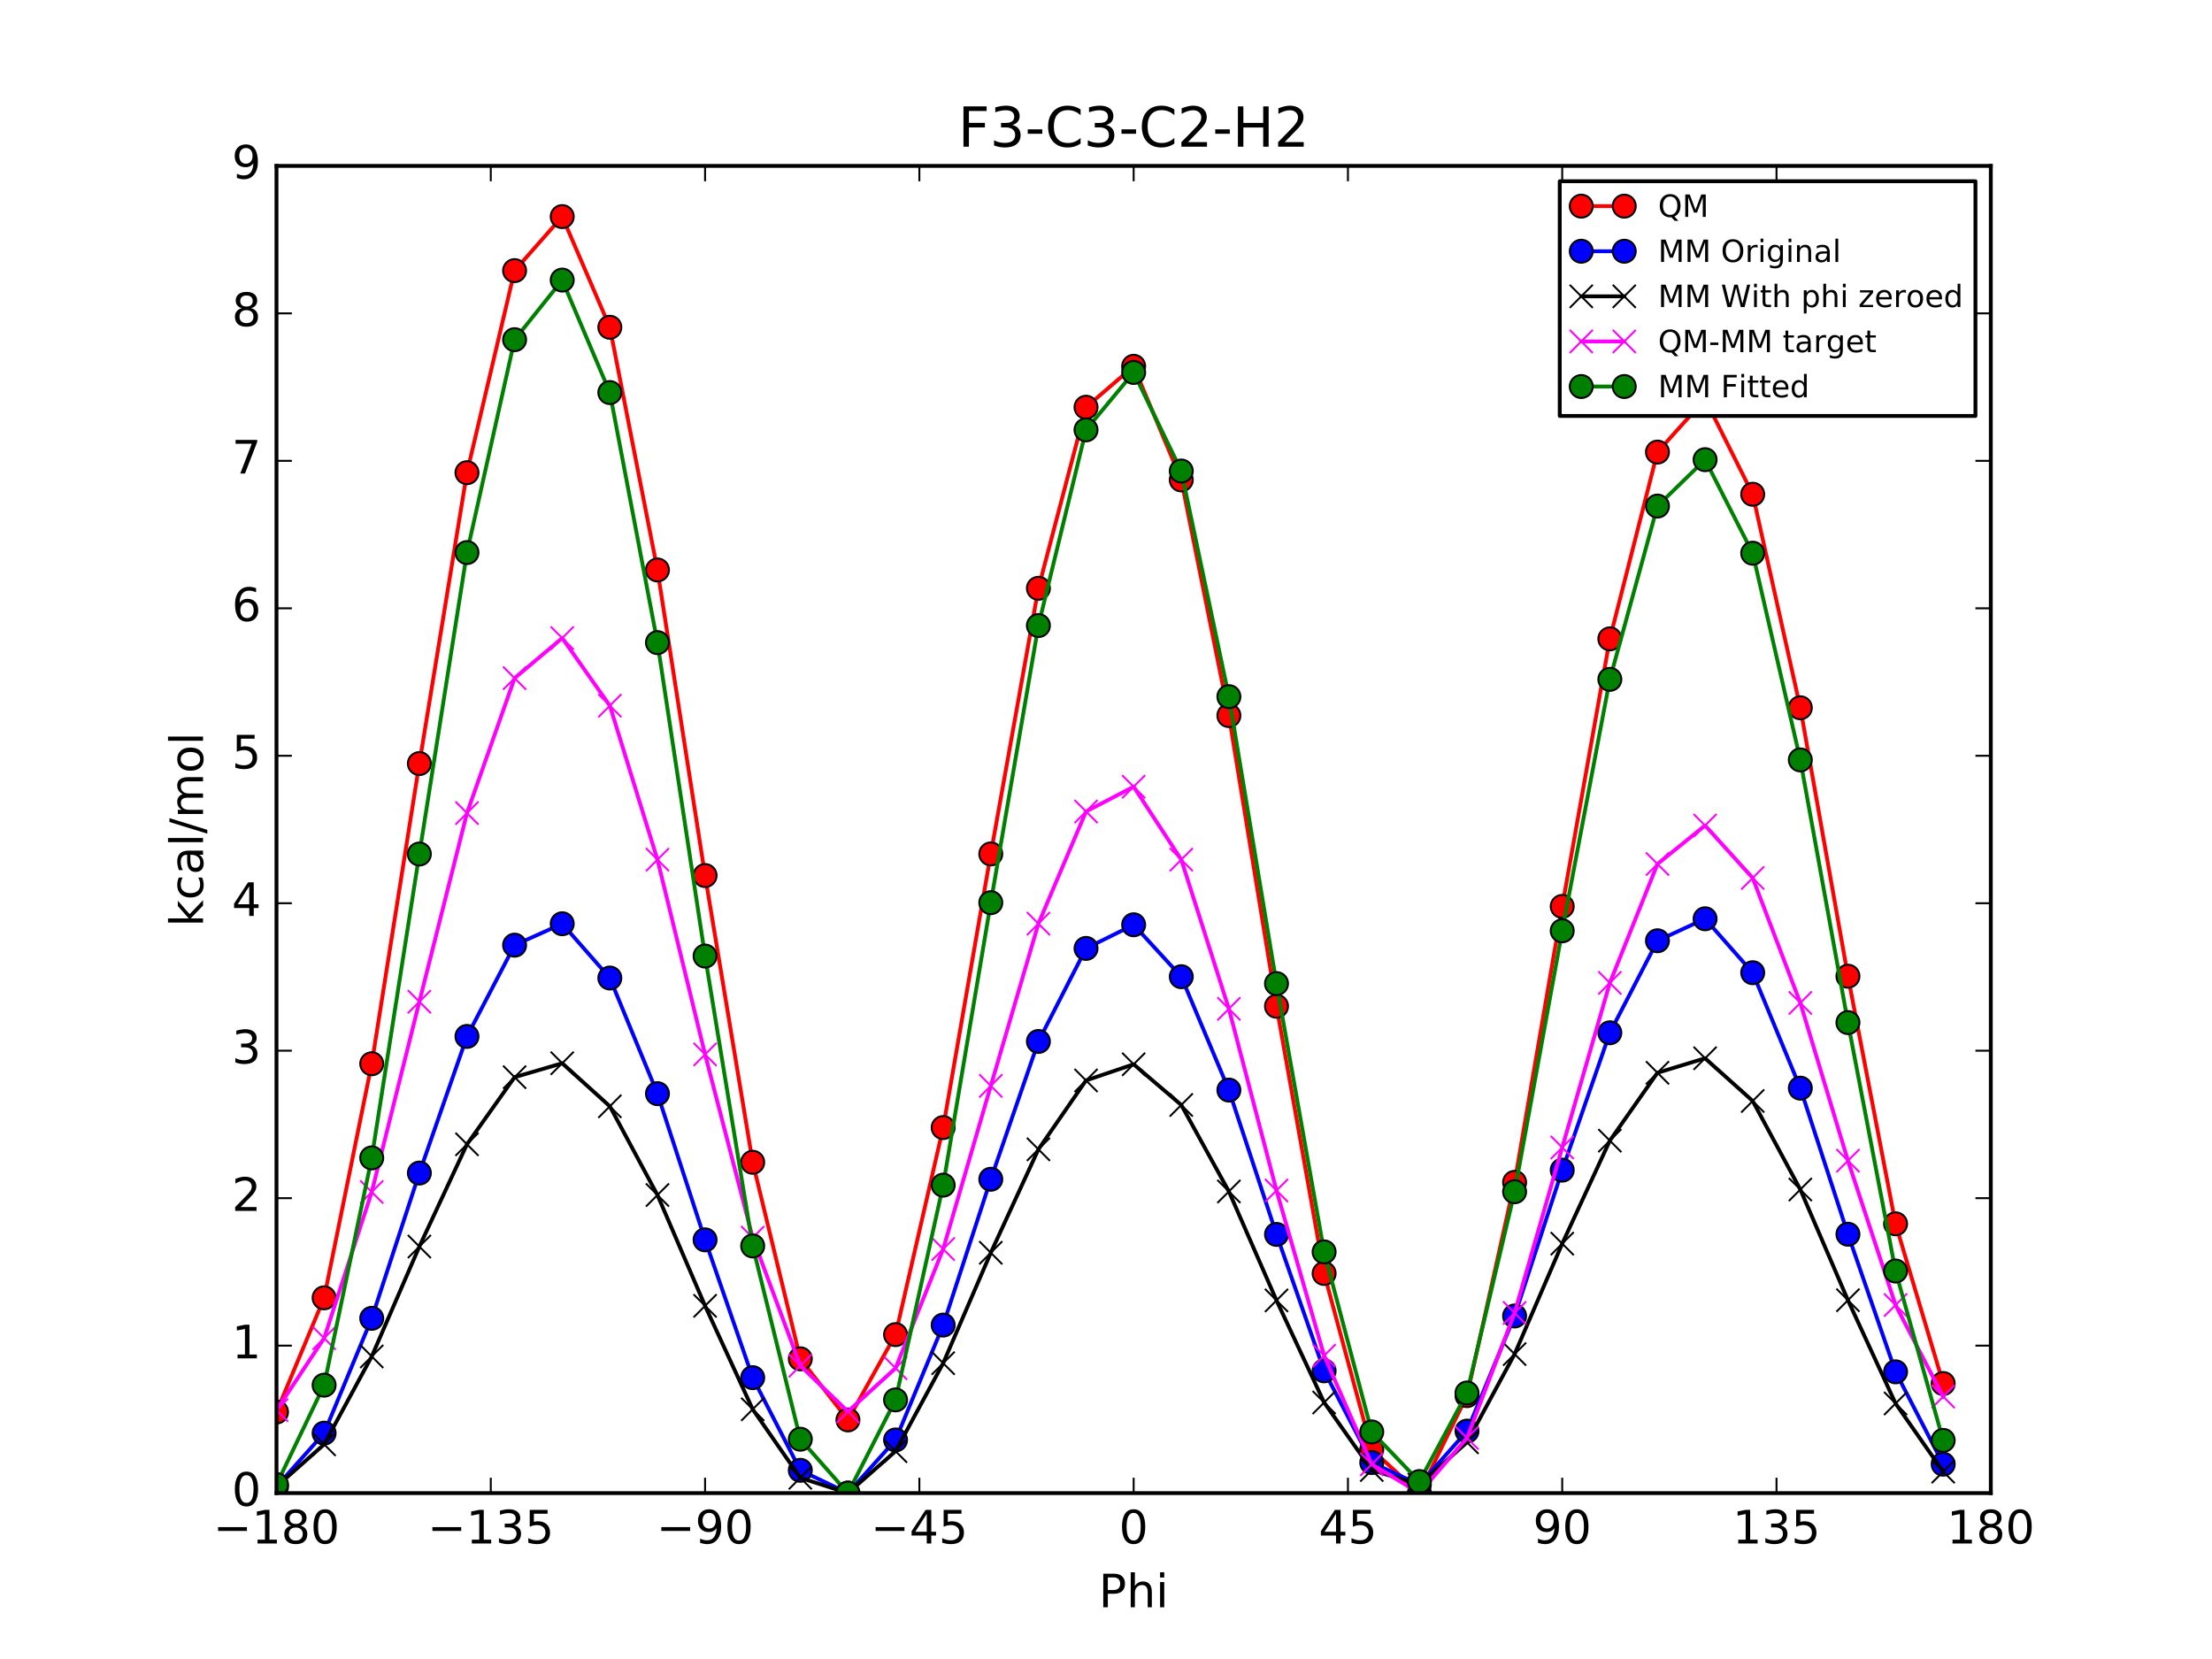 <?xml version="1.0" encoding="utf-8" standalone="no"?>
<!DOCTYPE svg PUBLIC "-//W3C//DTD SVG 1.1//EN"
  "http://www.w3.org/Graphics/SVG/1.1/DTD/svg11.dtd">
<!-- Created with matplotlib (http://matplotlib.org/) -->
<svg height="432pt" version="1.1" viewBox="0 0 576 432" width="576pt" xmlns="http://www.w3.org/2000/svg" xmlns:xlink="http://www.w3.org/1999/xlink">
 <defs>
  <style type="text/css">
*{stroke-linecap:butt;stroke-linejoin:round;stroke-miterlimit:100000;}
  </style>
 </defs>
 <g id="figure_1">
  <g id="patch_1">
   <path d="M 0 432 
L 576 432 
L 576 0 
L 0 0 
z
" style="fill:#ffffff;"/>
  </g>
  <g id="axes_1">
   <g id="patch_2">
    <path d="M 72 388.8 
L 518.4 388.8 
L 518.4 43.2 
L 72 43.2 
z
" style="fill:#ffffff;"/>
   </g>
   <g id="line2d_1">
    <path clip-path="url(#pb7c3ab690e)" d="M 72 367.686 
L 84.4 337.953 
L 96.8 276.998 
L 109.2 198.83 
L 121.6 123.085 
L 134 70.47 
L 146.4 56.4 
L 158.8 85.22 
L 171.2 148.42 
L 183.6 227.989 
L 196 302.655 
L 208.4 353.837 
L 220.8 369.745 
L 233.2 347.53 
L 245.6 293.614 
L 258 222.357 
L 270.4 153.19 
L 282.8 106.041 
L 295.2 95.381 
L 307.6 124.97 
L 320 186.335 
L 332.4 262.022 
L 344.8 331.604 
L 357.2 377.473 
L 369.6 388.8 
L 382 363.418 
L 394.4 307.875 
L 406.8 236.03 
L 419.2 166.353 
L 431.6 117.722 
L 444 103.916 
L 456.4 128.705 
L 468.8 184.301 
L 481.2 254.202 
L 493.6 318.68 
L 506 360.27 
" style="fill:none;stroke:#ff0000;stroke-linecap:square;"/>
    <defs>
     <path d="M 0 3 
C 0.796 3 1.559 2.684 2.121 2.121 
C 2.684 1.559 3 0.796 3 0 
C 3 -0.796 2.684 -1.559 2.121 -2.121 
C 1.559 -2.684 0.796 -3 0 -3 
C -0.796 -3 -1.559 -2.684 -2.121 -2.121 
C -2.684 -1.559 -3 -0.796 -3 0 
C -3 0.796 -2.684 1.559 -2.121 2.121 
C -1.559 2.684 -0.796 3 0 3 
z
" id="m2aa4d1822a" style="stroke:#000000;stroke-width:0.5;"/>
    </defs>
    <g clip-path="url(#pb7c3ab690e)">
     <use style="fill:#ff0000;stroke:#000000;stroke-width:0.5;" x="72" xlink:href="#m2aa4d1822a" y="367.686"/>
     <use style="fill:#ff0000;stroke:#000000;stroke-width:0.5;" x="84.4" xlink:href="#m2aa4d1822a" y="337.953"/>
     <use style="fill:#ff0000;stroke:#000000;stroke-width:0.5;" x="96.8" xlink:href="#m2aa4d1822a" y="276.998"/>
     <use style="fill:#ff0000;stroke:#000000;stroke-width:0.5;" x="109.2" xlink:href="#m2aa4d1822a" y="198.83"/>
     <use style="fill:#ff0000;stroke:#000000;stroke-width:0.5;" x="121.6" xlink:href="#m2aa4d1822a" y="123.085"/>
     <use style="fill:#ff0000;stroke:#000000;stroke-width:0.5;" x="134" xlink:href="#m2aa4d1822a" y="70.47"/>
     <use style="fill:#ff0000;stroke:#000000;stroke-width:0.5;" x="146.4" xlink:href="#m2aa4d1822a" y="56.4"/>
     <use style="fill:#ff0000;stroke:#000000;stroke-width:0.5;" x="158.8" xlink:href="#m2aa4d1822a" y="85.22"/>
     <use style="fill:#ff0000;stroke:#000000;stroke-width:0.5;" x="171.2" xlink:href="#m2aa4d1822a" y="148.42"/>
     <use style="fill:#ff0000;stroke:#000000;stroke-width:0.5;" x="183.6" xlink:href="#m2aa4d1822a" y="227.989"/>
     <use style="fill:#ff0000;stroke:#000000;stroke-width:0.5;" x="196" xlink:href="#m2aa4d1822a" y="302.655"/>
     <use style="fill:#ff0000;stroke:#000000;stroke-width:0.5;" x="208.4" xlink:href="#m2aa4d1822a" y="353.837"/>
     <use style="fill:#ff0000;stroke:#000000;stroke-width:0.5;" x="220.8" xlink:href="#m2aa4d1822a" y="369.745"/>
     <use style="fill:#ff0000;stroke:#000000;stroke-width:0.5;" x="233.2" xlink:href="#m2aa4d1822a" y="347.53"/>
     <use style="fill:#ff0000;stroke:#000000;stroke-width:0.5;" x="245.6" xlink:href="#m2aa4d1822a" y="293.614"/>
     <use style="fill:#ff0000;stroke:#000000;stroke-width:0.5;" x="258" xlink:href="#m2aa4d1822a" y="222.357"/>
     <use style="fill:#ff0000;stroke:#000000;stroke-width:0.5;" x="270.4" xlink:href="#m2aa4d1822a" y="153.19"/>
     <use style="fill:#ff0000;stroke:#000000;stroke-width:0.5;" x="282.8" xlink:href="#m2aa4d1822a" y="106.041"/>
     <use style="fill:#ff0000;stroke:#000000;stroke-width:0.5;" x="295.2" xlink:href="#m2aa4d1822a" y="95.381"/>
     <use style="fill:#ff0000;stroke:#000000;stroke-width:0.5;" x="307.6" xlink:href="#m2aa4d1822a" y="124.97"/>
     <use style="fill:#ff0000;stroke:#000000;stroke-width:0.5;" x="320" xlink:href="#m2aa4d1822a" y="186.335"/>
     <use style="fill:#ff0000;stroke:#000000;stroke-width:0.5;" x="332.4" xlink:href="#m2aa4d1822a" y="262.022"/>
     <use style="fill:#ff0000;stroke:#000000;stroke-width:0.5;" x="344.8" xlink:href="#m2aa4d1822a" y="331.604"/>
     <use style="fill:#ff0000;stroke:#000000;stroke-width:0.5;" x="357.2" xlink:href="#m2aa4d1822a" y="377.473"/>
     <use style="fill:#ff0000;stroke:#000000;stroke-width:0.5;" x="369.6" xlink:href="#m2aa4d1822a" y="388.8"/>
     <use style="fill:#ff0000;stroke:#000000;stroke-width:0.5;" x="382" xlink:href="#m2aa4d1822a" y="363.418"/>
     <use style="fill:#ff0000;stroke:#000000;stroke-width:0.5;" x="394.4" xlink:href="#m2aa4d1822a" y="307.875"/>
     <use style="fill:#ff0000;stroke:#000000;stroke-width:0.5;" x="406.8" xlink:href="#m2aa4d1822a" y="236.03"/>
     <use style="fill:#ff0000;stroke:#000000;stroke-width:0.5;" x="419.2" xlink:href="#m2aa4d1822a" y="166.353"/>
     <use style="fill:#ff0000;stroke:#000000;stroke-width:0.5;" x="431.6" xlink:href="#m2aa4d1822a" y="117.722"/>
     <use style="fill:#ff0000;stroke:#000000;stroke-width:0.5;" x="444" xlink:href="#m2aa4d1822a" y="103.916"/>
     <use style="fill:#ff0000;stroke:#000000;stroke-width:0.5;" x="456.4" xlink:href="#m2aa4d1822a" y="128.705"/>
     <use style="fill:#ff0000;stroke:#000000;stroke-width:0.5;" x="468.8" xlink:href="#m2aa4d1822a" y="184.301"/>
     <use style="fill:#ff0000;stroke:#000000;stroke-width:0.5;" x="481.2" xlink:href="#m2aa4d1822a" y="254.202"/>
     <use style="fill:#ff0000;stroke:#000000;stroke-width:0.5;" x="493.6" xlink:href="#m2aa4d1822a" y="318.68"/>
     <use style="fill:#ff0000;stroke:#000000;stroke-width:0.5;" x="506" xlink:href="#m2aa4d1822a" y="360.27"/>
    </g>
   </g>
   <g id="line2d_2">
    <path clip-path="url(#pb7c3ab690e)" d="M 72 387.103 
L 84.4 373.187 
L 96.8 343.287 
L 109.2 305.459 
L 121.6 269.883 
L 134 246.117 
L 146.4 240.542 
L 158.8 254.678 
L 171.2 284.785 
L 183.6 322.854 
L 196 358.741 
L 208.4 382.869 
L 220.8 388.8 
L 233.2 374.958 
L 245.6 345.048 
L 258 307.076 
L 270.4 271.194 
L 282.8 246.964 
L 295.2 240.812 
L 307.6 254.329 
L 320 283.855 
L 332.4 321.441 
L 344.8 356.966 
L 357.2 380.847 
L 369.6 386.614 
L 382 372.659 
L 394.4 342.678 
L 406.8 304.702 
L 419.2 268.932 
L 431.6 244.972 
L 444 239.247 
L 456.4 253.292 
L 468.8 283.354 
L 481.2 321.39 
L 493.6 357.224 
L 506 381.269 
" style="fill:none;stroke:#0000ff;stroke-linecap:square;"/>
    <defs>
     <path d="M 0 3 
C 0.796 3 1.559 2.684 2.121 2.121 
C 2.684 1.559 3 0.796 3 0 
C 3 -0.796 2.684 -1.559 2.121 -2.121 
C 1.559 -2.684 0.796 -3 0 -3 
C -0.796 -3 -1.559 -2.684 -2.121 -2.121 
C -2.684 -1.559 -3 -0.796 -3 0 
C -3 0.796 -2.684 1.559 -2.121 2.121 
C -1.559 2.684 -0.796 3 0 3 
z
" id="m004bcc9a98" style="stroke:#000000;stroke-width:0.5;"/>
    </defs>
    <g clip-path="url(#pb7c3ab690e)">
     <use style="fill:#0000ff;stroke:#000000;stroke-width:0.5;" x="72" xlink:href="#m004bcc9a98" y="387.103"/>
     <use style="fill:#0000ff;stroke:#000000;stroke-width:0.5;" x="84.4" xlink:href="#m004bcc9a98" y="373.187"/>
     <use style="fill:#0000ff;stroke:#000000;stroke-width:0.5;" x="96.8" xlink:href="#m004bcc9a98" y="343.287"/>
     <use style="fill:#0000ff;stroke:#000000;stroke-width:0.5;" x="109.2" xlink:href="#m004bcc9a98" y="305.459"/>
     <use style="fill:#0000ff;stroke:#000000;stroke-width:0.5;" x="121.6" xlink:href="#m004bcc9a98" y="269.883"/>
     <use style="fill:#0000ff;stroke:#000000;stroke-width:0.5;" x="134" xlink:href="#m004bcc9a98" y="246.117"/>
     <use style="fill:#0000ff;stroke:#000000;stroke-width:0.5;" x="146.4" xlink:href="#m004bcc9a98" y="240.542"/>
     <use style="fill:#0000ff;stroke:#000000;stroke-width:0.5;" x="158.8" xlink:href="#m004bcc9a98" y="254.678"/>
     <use style="fill:#0000ff;stroke:#000000;stroke-width:0.5;" x="171.2" xlink:href="#m004bcc9a98" y="284.785"/>
     <use style="fill:#0000ff;stroke:#000000;stroke-width:0.5;" x="183.6" xlink:href="#m004bcc9a98" y="322.854"/>
     <use style="fill:#0000ff;stroke:#000000;stroke-width:0.5;" x="196" xlink:href="#m004bcc9a98" y="358.741"/>
     <use style="fill:#0000ff;stroke:#000000;stroke-width:0.5;" x="208.4" xlink:href="#m004bcc9a98" y="382.869"/>
     <use style="fill:#0000ff;stroke:#000000;stroke-width:0.5;" x="220.8" xlink:href="#m004bcc9a98" y="388.8"/>
     <use style="fill:#0000ff;stroke:#000000;stroke-width:0.5;" x="233.2" xlink:href="#m004bcc9a98" y="374.958"/>
     <use style="fill:#0000ff;stroke:#000000;stroke-width:0.5;" x="245.6" xlink:href="#m004bcc9a98" y="345.048"/>
     <use style="fill:#0000ff;stroke:#000000;stroke-width:0.5;" x="258" xlink:href="#m004bcc9a98" y="307.076"/>
     <use style="fill:#0000ff;stroke:#000000;stroke-width:0.5;" x="270.4" xlink:href="#m004bcc9a98" y="271.194"/>
     <use style="fill:#0000ff;stroke:#000000;stroke-width:0.5;" x="282.8" xlink:href="#m004bcc9a98" y="246.964"/>
     <use style="fill:#0000ff;stroke:#000000;stroke-width:0.5;" x="295.2" xlink:href="#m004bcc9a98" y="240.812"/>
     <use style="fill:#0000ff;stroke:#000000;stroke-width:0.5;" x="307.6" xlink:href="#m004bcc9a98" y="254.329"/>
     <use style="fill:#0000ff;stroke:#000000;stroke-width:0.5;" x="320" xlink:href="#m004bcc9a98" y="283.855"/>
     <use style="fill:#0000ff;stroke:#000000;stroke-width:0.5;" x="332.4" xlink:href="#m004bcc9a98" y="321.441"/>
     <use style="fill:#0000ff;stroke:#000000;stroke-width:0.5;" x="344.8" xlink:href="#m004bcc9a98" y="356.966"/>
     <use style="fill:#0000ff;stroke:#000000;stroke-width:0.5;" x="357.2" xlink:href="#m004bcc9a98" y="380.847"/>
     <use style="fill:#0000ff;stroke:#000000;stroke-width:0.5;" x="369.6" xlink:href="#m004bcc9a98" y="386.614"/>
     <use style="fill:#0000ff;stroke:#000000;stroke-width:0.5;" x="382" xlink:href="#m004bcc9a98" y="372.659"/>
     <use style="fill:#0000ff;stroke:#000000;stroke-width:0.5;" x="394.4" xlink:href="#m004bcc9a98" y="342.678"/>
     <use style="fill:#0000ff;stroke:#000000;stroke-width:0.5;" x="406.8" xlink:href="#m004bcc9a98" y="304.702"/>
     <use style="fill:#0000ff;stroke:#000000;stroke-width:0.5;" x="419.2" xlink:href="#m004bcc9a98" y="268.932"/>
     <use style="fill:#0000ff;stroke:#000000;stroke-width:0.5;" x="431.6" xlink:href="#m004bcc9a98" y="244.972"/>
     <use style="fill:#0000ff;stroke:#000000;stroke-width:0.5;" x="444" xlink:href="#m004bcc9a98" y="239.247"/>
     <use style="fill:#0000ff;stroke:#000000;stroke-width:0.5;" x="456.4" xlink:href="#m004bcc9a98" y="253.292"/>
     <use style="fill:#0000ff;stroke:#000000;stroke-width:0.5;" x="468.8" xlink:href="#m004bcc9a98" y="283.354"/>
     <use style="fill:#0000ff;stroke:#000000;stroke-width:0.5;" x="481.2" xlink:href="#m004bcc9a98" y="321.39"/>
     <use style="fill:#0000ff;stroke:#000000;stroke-width:0.5;" x="493.6" xlink:href="#m004bcc9a98" y="357.224"/>
     <use style="fill:#0000ff;stroke:#000000;stroke-width:0.5;" x="506" xlink:href="#m004bcc9a98" y="381.269"/>
    </g>
   </g>
   <g id="line2d_3">
    <path clip-path="url(#pb7c3ab690e)" d="M 72 387.103 
L 84.4 376.108 
L 96.8 353.214 
L 109.2 324.598 
L 121.6 297.972 
L 134 280.496 
L 146.4 276.867 
L 158.8 288.081 
L 171.2 311.183 
L 183.6 340.04 
L 196 366.977 
L 208.4 384.814 
L 220.8 388.8 
L 233.2 377.879 
L 245.6 354.975 
L 258 326.215 
L 270.4 299.283 
L 282.8 281.343 
L 295.2 277.137 
L 307.6 287.732 
L 320 310.253 
L 332.4 338.627 
L 344.8 365.202 
L 357.2 382.792 
L 369.6 386.614 
L 382 375.58 
L 394.4 352.604 
L 406.8 323.841 
L 419.2 297.021 
L 431.6 279.351 
L 444 275.572 
L 456.4 286.696 
L 468.8 309.752 
L 481.2 338.576 
L 493.6 365.46 
L 506 383.214 
" style="fill:none;stroke:#000000;stroke-linecap:square;"/>
    <defs>
     <path d="M -3 3 
L 3 -3 
M -3 -3 
L 3 3 
" id="m204808512b" style="stroke:#000000;stroke-width:0.5;"/>
    </defs>
    <g clip-path="url(#pb7c3ab690e)">
     <use style="stroke:#000000;stroke-width:0.5;" x="72" xlink:href="#m204808512b" y="387.103"/>
     <use style="stroke:#000000;stroke-width:0.5;" x="84.4" xlink:href="#m204808512b" y="376.108"/>
     <use style="stroke:#000000;stroke-width:0.5;" x="96.8" xlink:href="#m204808512b" y="353.214"/>
     <use style="stroke:#000000;stroke-width:0.5;" x="109.2" xlink:href="#m204808512b" y="324.598"/>
     <use style="stroke:#000000;stroke-width:0.5;" x="121.6" xlink:href="#m204808512b" y="297.972"/>
     <use style="stroke:#000000;stroke-width:0.5;" x="134" xlink:href="#m204808512b" y="280.496"/>
     <use style="stroke:#000000;stroke-width:0.5;" x="146.4" xlink:href="#m204808512b" y="276.867"/>
     <use style="stroke:#000000;stroke-width:0.5;" x="158.8" xlink:href="#m204808512b" y="288.081"/>
     <use style="stroke:#000000;stroke-width:0.5;" x="171.2" xlink:href="#m204808512b" y="311.183"/>
     <use style="stroke:#000000;stroke-width:0.5;" x="183.6" xlink:href="#m204808512b" y="340.04"/>
     <use style="stroke:#000000;stroke-width:0.5;" x="196" xlink:href="#m204808512b" y="366.977"/>
     <use style="stroke:#000000;stroke-width:0.5;" x="208.4" xlink:href="#m204808512b" y="384.814"/>
     <use style="stroke:#000000;stroke-width:0.5;" x="220.8" xlink:href="#m204808512b" y="388.8"/>
     <use style="stroke:#000000;stroke-width:0.5;" x="233.2" xlink:href="#m204808512b" y="377.879"/>
     <use style="stroke:#000000;stroke-width:0.5;" x="245.6" xlink:href="#m204808512b" y="354.975"/>
     <use style="stroke:#000000;stroke-width:0.5;" x="258" xlink:href="#m204808512b" y="326.215"/>
     <use style="stroke:#000000;stroke-width:0.5;" x="270.4" xlink:href="#m204808512b" y="299.283"/>
     <use style="stroke:#000000;stroke-width:0.5;" x="282.8" xlink:href="#m204808512b" y="281.343"/>
     <use style="stroke:#000000;stroke-width:0.5;" x="295.2" xlink:href="#m204808512b" y="277.137"/>
     <use style="stroke:#000000;stroke-width:0.5;" x="307.6" xlink:href="#m204808512b" y="287.732"/>
     <use style="stroke:#000000;stroke-width:0.5;" x="320" xlink:href="#m204808512b" y="310.253"/>
     <use style="stroke:#000000;stroke-width:0.5;" x="332.4" xlink:href="#m204808512b" y="338.627"/>
     <use style="stroke:#000000;stroke-width:0.5;" x="344.8" xlink:href="#m204808512b" y="365.202"/>
     <use style="stroke:#000000;stroke-width:0.5;" x="357.2" xlink:href="#m204808512b" y="382.792"/>
     <use style="stroke:#000000;stroke-width:0.5;" x="369.6" xlink:href="#m204808512b" y="386.614"/>
     <use style="stroke:#000000;stroke-width:0.5;" x="382" xlink:href="#m204808512b" y="375.58"/>
     <use style="stroke:#000000;stroke-width:0.5;" x="394.4" xlink:href="#m204808512b" y="352.604"/>
     <use style="stroke:#000000;stroke-width:0.5;" x="406.8" xlink:href="#m204808512b" y="323.841"/>
     <use style="stroke:#000000;stroke-width:0.5;" x="419.2" xlink:href="#m204808512b" y="297.021"/>
     <use style="stroke:#000000;stroke-width:0.5;" x="431.6" xlink:href="#m204808512b" y="279.351"/>
     <use style="stroke:#000000;stroke-width:0.5;" x="444" xlink:href="#m204808512b" y="275.572"/>
     <use style="stroke:#000000;stroke-width:0.5;" x="456.4" xlink:href="#m204808512b" y="286.696"/>
     <use style="stroke:#000000;stroke-width:0.5;" x="468.8" xlink:href="#m204808512b" y="309.752"/>
     <use style="stroke:#000000;stroke-width:0.5;" x="481.2" xlink:href="#m204808512b" y="338.576"/>
     <use style="stroke:#000000;stroke-width:0.5;" x="493.6" xlink:href="#m204808512b" y="365.46"/>
     <use style="stroke:#000000;stroke-width:0.5;" x="506" xlink:href="#m204808512b" y="383.214"/>
    </g>
   </g>
   <g id="line2d_4">
    <path clip-path="url(#pb7c3ab690e)" d="M 72 367.197 
L 84.4 348.459 
L 96.8 310.398 
L 109.2 260.846 
L 121.6 211.727 
L 134 176.587 
L 146.4 166.147 
L 158.8 183.752 
L 171.2 223.851 
L 183.6 274.563 
L 196 322.291 
L 208.4 355.637 
L 220.8 367.559 
L 233.2 356.265 
L 245.6 325.252 
L 258 282.756 
L 270.4 240.521 
L 282.8 211.312 
L 295.2 204.858 
L 307.6 223.851 
L 320 262.696 
L 332.4 310.009 
L 344.8 353.016 
L 357.2 381.294 
L 369.6 388.8 
L 382 374.452 
L 394.4 341.885 
L 406.8 298.803 
L 419.2 255.946 
L 431.6 224.985 
L 444 214.958 
L 456.4 228.623 
L 468.8 261.163 
L 481.2 302.24 
L 493.6 339.834 
L 506 363.67 
" style="fill:none;stroke:#ff00ff;stroke-linecap:square;"/>
    <defs>
     <path d="M -3 3 
L 3 -3 
M -3 -3 
L 3 3 
" id="m154140a975" style="stroke:#ff00ff;stroke-width:0.5;"/>
    </defs>
    <g clip-path="url(#pb7c3ab690e)">
     <use style="fill:#ff00ff;stroke:#ff00ff;stroke-width:0.5;" x="72" xlink:href="#m154140a975" y="367.197"/>
     <use style="fill:#ff00ff;stroke:#ff00ff;stroke-width:0.5;" x="84.4" xlink:href="#m154140a975" y="348.459"/>
     <use style="fill:#ff00ff;stroke:#ff00ff;stroke-width:0.5;" x="96.8" xlink:href="#m154140a975" y="310.398"/>
     <use style="fill:#ff00ff;stroke:#ff00ff;stroke-width:0.5;" x="109.2" xlink:href="#m154140a975" y="260.846"/>
     <use style="fill:#ff00ff;stroke:#ff00ff;stroke-width:0.5;" x="121.6" xlink:href="#m154140a975" y="211.727"/>
     <use style="fill:#ff00ff;stroke:#ff00ff;stroke-width:0.5;" x="134" xlink:href="#m154140a975" y="176.587"/>
     <use style="fill:#ff00ff;stroke:#ff00ff;stroke-width:0.5;" x="146.4" xlink:href="#m154140a975" y="166.147"/>
     <use style="fill:#ff00ff;stroke:#ff00ff;stroke-width:0.5;" x="158.8" xlink:href="#m154140a975" y="183.752"/>
     <use style="fill:#ff00ff;stroke:#ff00ff;stroke-width:0.5;" x="171.2" xlink:href="#m154140a975" y="223.851"/>
     <use style="fill:#ff00ff;stroke:#ff00ff;stroke-width:0.5;" x="183.6" xlink:href="#m154140a975" y="274.563"/>
     <use style="fill:#ff00ff;stroke:#ff00ff;stroke-width:0.5;" x="196" xlink:href="#m154140a975" y="322.291"/>
     <use style="fill:#ff00ff;stroke:#ff00ff;stroke-width:0.5;" x="208.4" xlink:href="#m154140a975" y="355.637"/>
     <use style="fill:#ff00ff;stroke:#ff00ff;stroke-width:0.5;" x="220.8" xlink:href="#m154140a975" y="367.559"/>
     <use style="fill:#ff00ff;stroke:#ff00ff;stroke-width:0.5;" x="233.2" xlink:href="#m154140a975" y="356.265"/>
     <use style="fill:#ff00ff;stroke:#ff00ff;stroke-width:0.5;" x="245.6" xlink:href="#m154140a975" y="325.252"/>
     <use style="fill:#ff00ff;stroke:#ff00ff;stroke-width:0.5;" x="258" xlink:href="#m154140a975" y="282.756"/>
     <use style="fill:#ff00ff;stroke:#ff00ff;stroke-width:0.5;" x="270.4" xlink:href="#m154140a975" y="240.521"/>
     <use style="fill:#ff00ff;stroke:#ff00ff;stroke-width:0.5;" x="282.8" xlink:href="#m154140a975" y="211.312"/>
     <use style="fill:#ff00ff;stroke:#ff00ff;stroke-width:0.5;" x="295.2" xlink:href="#m154140a975" y="204.858"/>
     <use style="fill:#ff00ff;stroke:#ff00ff;stroke-width:0.5;" x="307.6" xlink:href="#m154140a975" y="223.851"/>
     <use style="fill:#ff00ff;stroke:#ff00ff;stroke-width:0.5;" x="320" xlink:href="#m154140a975" y="262.696"/>
     <use style="fill:#ff00ff;stroke:#ff00ff;stroke-width:0.5;" x="332.4" xlink:href="#m154140a975" y="310.009"/>
     <use style="fill:#ff00ff;stroke:#ff00ff;stroke-width:0.5;" x="344.8" xlink:href="#m154140a975" y="353.016"/>
     <use style="fill:#ff00ff;stroke:#ff00ff;stroke-width:0.5;" x="357.2" xlink:href="#m154140a975" y="381.294"/>
     <use style="fill:#ff00ff;stroke:#ff00ff;stroke-width:0.5;" x="369.6" xlink:href="#m154140a975" y="388.8"/>
     <use style="fill:#ff00ff;stroke:#ff00ff;stroke-width:0.5;" x="382" xlink:href="#m154140a975" y="374.452"/>
     <use style="fill:#ff00ff;stroke:#ff00ff;stroke-width:0.5;" x="394.4" xlink:href="#m154140a975" y="341.885"/>
     <use style="fill:#ff00ff;stroke:#ff00ff;stroke-width:0.5;" x="406.8" xlink:href="#m154140a975" y="298.803"/>
     <use style="fill:#ff00ff;stroke:#ff00ff;stroke-width:0.5;" x="419.2" xlink:href="#m154140a975" y="255.946"/>
     <use style="fill:#ff00ff;stroke:#ff00ff;stroke-width:0.5;" x="431.6" xlink:href="#m154140a975" y="224.985"/>
     <use style="fill:#ff00ff;stroke:#ff00ff;stroke-width:0.5;" x="444" xlink:href="#m154140a975" y="214.958"/>
     <use style="fill:#ff00ff;stroke:#ff00ff;stroke-width:0.5;" x="456.4" xlink:href="#m154140a975" y="228.623"/>
     <use style="fill:#ff00ff;stroke:#ff00ff;stroke-width:0.5;" x="468.8" xlink:href="#m154140a975" y="261.163"/>
     <use style="fill:#ff00ff;stroke:#ff00ff;stroke-width:0.5;" x="481.2" xlink:href="#m154140a975" y="302.24"/>
     <use style="fill:#ff00ff;stroke:#ff00ff;stroke-width:0.5;" x="493.6" xlink:href="#m154140a975" y="339.834"/>
     <use style="fill:#ff00ff;stroke:#ff00ff;stroke-width:0.5;" x="506" xlink:href="#m154140a975" y="363.67"/>
    </g>
   </g>
   <g id="line2d_5">
    <path clip-path="url(#pb7c3ab690e)" d="M 72 386.571 
L 84.4 360.692 
L 96.8 301.514 
L 109.2 222.385 
L 121.6 143.883 
L 134 88.451 
L 146.4 72.933 
L 158.8 102.221 
L 171.2 167.336 
L 183.6 248.957 
L 196 324.443 
L 208.4 374.77 
L 220.8 388.8 
L 233.2 364.532 
L 245.6 308.611 
L 258 235.053 
L 270.4 162.895 
L 282.8 111.936 
L 295.2 96.984 
L 307.6 122.651 
L 320 181.405 
L 332.4 256.127 
L 344.8 325.993 
L 357.2 372.872 
L 369.6 385.793 
L 382 362.729 
L 394.4 310.332 
L 406.8 242.382 
L 419.2 176.898 
L 431.6 131.781 
L 444 119.7 
L 456.4 144.053 
L 468.8 197.882 
L 481.2 266.277 
L 493.6 330.977 
L 506 375.076 
" style="fill:none;stroke:#008000;stroke-linecap:square;"/>
    <defs>
     <path d="M 0 3 
C 0.796 3 1.559 2.684 2.121 2.121 
C 2.684 1.559 3 0.796 3 0 
C 3 -0.796 2.684 -1.559 2.121 -2.121 
C 1.559 -2.684 0.796 -3 0 -3 
C -0.796 -3 -1.559 -2.684 -2.121 -2.121 
C -2.684 -1.559 -3 -0.796 -3 0 
C -3 0.796 -2.684 1.559 -2.121 2.121 
C -1.559 2.684 -0.796 3 0 3 
z
" id="mf62e816ea8" style="stroke:#000000;stroke-width:0.5;"/>
    </defs>
    <g clip-path="url(#pb7c3ab690e)">
     <use style="fill:#008000;stroke:#000000;stroke-width:0.5;" x="72" xlink:href="#mf62e816ea8" y="386.571"/>
     <use style="fill:#008000;stroke:#000000;stroke-width:0.5;" x="84.4" xlink:href="#mf62e816ea8" y="360.692"/>
     <use style="fill:#008000;stroke:#000000;stroke-width:0.5;" x="96.8" xlink:href="#mf62e816ea8" y="301.514"/>
     <use style="fill:#008000;stroke:#000000;stroke-width:0.5;" x="109.2" xlink:href="#mf62e816ea8" y="222.385"/>
     <use style="fill:#008000;stroke:#000000;stroke-width:0.5;" x="121.6" xlink:href="#mf62e816ea8" y="143.883"/>
     <use style="fill:#008000;stroke:#000000;stroke-width:0.5;" x="134" xlink:href="#mf62e816ea8" y="88.451"/>
     <use style="fill:#008000;stroke:#000000;stroke-width:0.5;" x="146.4" xlink:href="#mf62e816ea8" y="72.933"/>
     <use style="fill:#008000;stroke:#000000;stroke-width:0.5;" x="158.8" xlink:href="#mf62e816ea8" y="102.221"/>
     <use style="fill:#008000;stroke:#000000;stroke-width:0.5;" x="171.2" xlink:href="#mf62e816ea8" y="167.336"/>
     <use style="fill:#008000;stroke:#000000;stroke-width:0.5;" x="183.6" xlink:href="#mf62e816ea8" y="248.957"/>
     <use style="fill:#008000;stroke:#000000;stroke-width:0.5;" x="196" xlink:href="#mf62e816ea8" y="324.443"/>
     <use style="fill:#008000;stroke:#000000;stroke-width:0.5;" x="208.4" xlink:href="#mf62e816ea8" y="374.77"/>
     <use style="fill:#008000;stroke:#000000;stroke-width:0.5;" x="220.8" xlink:href="#mf62e816ea8" y="388.8"/>
     <use style="fill:#008000;stroke:#000000;stroke-width:0.5;" x="233.2" xlink:href="#mf62e816ea8" y="364.532"/>
     <use style="fill:#008000;stroke:#000000;stroke-width:0.5;" x="245.6" xlink:href="#mf62e816ea8" y="308.611"/>
     <use style="fill:#008000;stroke:#000000;stroke-width:0.5;" x="258" xlink:href="#mf62e816ea8" y="235.053"/>
     <use style="fill:#008000;stroke:#000000;stroke-width:0.5;" x="270.4" xlink:href="#mf62e816ea8" y="162.895"/>
     <use style="fill:#008000;stroke:#000000;stroke-width:0.5;" x="282.8" xlink:href="#mf62e816ea8" y="111.936"/>
     <use style="fill:#008000;stroke:#000000;stroke-width:0.5;" x="295.2" xlink:href="#mf62e816ea8" y="96.984"/>
     <use style="fill:#008000;stroke:#000000;stroke-width:0.5;" x="307.6" xlink:href="#mf62e816ea8" y="122.651"/>
     <use style="fill:#008000;stroke:#000000;stroke-width:0.5;" x="320" xlink:href="#mf62e816ea8" y="181.405"/>
     <use style="fill:#008000;stroke:#000000;stroke-width:0.5;" x="332.4" xlink:href="#mf62e816ea8" y="256.127"/>
     <use style="fill:#008000;stroke:#000000;stroke-width:0.5;" x="344.8" xlink:href="#mf62e816ea8" y="325.993"/>
     <use style="fill:#008000;stroke:#000000;stroke-width:0.5;" x="357.2" xlink:href="#mf62e816ea8" y="372.872"/>
     <use style="fill:#008000;stroke:#000000;stroke-width:0.5;" x="369.6" xlink:href="#mf62e816ea8" y="385.793"/>
     <use style="fill:#008000;stroke:#000000;stroke-width:0.5;" x="382" xlink:href="#mf62e816ea8" y="362.729"/>
     <use style="fill:#008000;stroke:#000000;stroke-width:0.5;" x="394.4" xlink:href="#mf62e816ea8" y="310.332"/>
     <use style="fill:#008000;stroke:#000000;stroke-width:0.5;" x="406.8" xlink:href="#mf62e816ea8" y="242.382"/>
     <use style="fill:#008000;stroke:#000000;stroke-width:0.5;" x="419.2" xlink:href="#mf62e816ea8" y="176.898"/>
     <use style="fill:#008000;stroke:#000000;stroke-width:0.5;" x="431.6" xlink:href="#mf62e816ea8" y="131.781"/>
     <use style="fill:#008000;stroke:#000000;stroke-width:0.5;" x="444" xlink:href="#mf62e816ea8" y="119.7"/>
     <use style="fill:#008000;stroke:#000000;stroke-width:0.5;" x="456.4" xlink:href="#mf62e816ea8" y="144.053"/>
     <use style="fill:#008000;stroke:#000000;stroke-width:0.5;" x="468.8" xlink:href="#mf62e816ea8" y="197.882"/>
     <use style="fill:#008000;stroke:#000000;stroke-width:0.5;" x="481.2" xlink:href="#mf62e816ea8" y="266.277"/>
     <use style="fill:#008000;stroke:#000000;stroke-width:0.5;" x="493.6" xlink:href="#mf62e816ea8" y="330.977"/>
     <use style="fill:#008000;stroke:#000000;stroke-width:0.5;" x="506" xlink:href="#mf62e816ea8" y="375.076"/>
    </g>
   </g>
   <g id="patch_3">
    <path d="M 72 388.8 
L 518.4 388.8 
" style="fill:none;stroke:#000000;stroke-linecap:square;stroke-linejoin:miter;"/>
   </g>
   <g id="patch_4">
    <path d="M 72 388.8 
L 72 43.2 
" style="fill:none;stroke:#000000;stroke-linecap:square;stroke-linejoin:miter;"/>
   </g>
   <g id="patch_5">
    <path d="M 518.4 388.8 
L 518.4 43.2 
" style="fill:none;stroke:#000000;stroke-linecap:square;stroke-linejoin:miter;"/>
   </g>
   <g id="patch_6">
    <path d="M 72 43.2 
L 518.4 43.2 
" style="fill:none;stroke:#000000;stroke-linecap:square;stroke-linejoin:miter;"/>
   </g>
   <g id="matplotlib.axis_1">
    <g id="xtick_1">
     <g id="line2d_6">
      <defs>
       <path d="M 0 0 
L 0 -4 
" id="m707c884153" style="stroke:#000000;stroke-width:0.5;"/>
      </defs>
      <g>
       <use style="stroke:#000000;stroke-width:0.5;" x="72.0" xlink:href="#m707c884153" y="388.8"/>
      </g>
     </g>
     <g id="line2d_7">
      <defs>
       <path d="M 0 0 
L 0 4 
" id="m42d47c04ff" style="stroke:#000000;stroke-width:0.5;"/>
      </defs>
      <g>
       <use style="stroke:#000000;stroke-width:0.5;" x="72.0" xlink:href="#m42d47c04ff" y="43.2"/>
      </g>
     </g>
     <g id="text_1">
      <!-- −180 -->
      <defs>
       <path d="M 31.781 34.625 
Q 24.75 34.625 20.719 30.859 
Q 16.703 27.094 16.703 20.516 
Q 16.703 13.922 20.719 10.156 
Q 24.75 6.391 31.781 6.391 
Q 38.812 6.391 42.859 10.172 
Q 46.922 13.969 46.922 20.516 
Q 46.922 27.094 42.891 30.859 
Q 38.875 34.625 31.781 34.625 
M 21.922 38.812 
Q 15.578 40.375 12.031 44.719 
Q 8.5 49.078 8.5 55.328 
Q 8.5 64.062 14.719 69.141 
Q 20.953 74.219 31.781 74.219 
Q 42.672 74.219 48.875 69.141 
Q 55.078 64.062 55.078 55.328 
Q 55.078 49.078 51.531 44.719 
Q 48 40.375 41.703 38.812 
Q 48.828 37.156 52.797 32.312 
Q 56.781 27.484 56.781 20.516 
Q 56.781 9.906 50.312 4.234 
Q 43.844 -1.422 31.781 -1.422 
Q 19.734 -1.422 13.25 4.234 
Q 6.781 9.906 6.781 20.516 
Q 6.781 27.484 10.781 32.312 
Q 14.797 37.156 21.922 38.812 
M 18.312 54.391 
Q 18.312 48.734 21.844 45.562 
Q 25.391 42.391 31.781 42.391 
Q 38.141 42.391 41.719 45.562 
Q 45.312 48.734 45.312 54.391 
Q 45.312 60.062 41.719 63.234 
Q 38.141 66.406 31.781 66.406 
Q 25.391 66.406 21.844 63.234 
Q 18.312 60.062 18.312 54.391 
" id="BitstreamVeraSans-Roman-38"/>
       <path d="M 31.781 66.406 
Q 24.172 66.406 20.328 58.906 
Q 16.5 51.422 16.5 36.375 
Q 16.5 21.391 20.328 13.891 
Q 24.172 6.391 31.781 6.391 
Q 39.453 6.391 43.281 13.891 
Q 47.125 21.391 47.125 36.375 
Q 47.125 51.422 43.281 58.906 
Q 39.453 66.406 31.781 66.406 
M 31.781 74.219 
Q 44.047 74.219 50.516 64.516 
Q 56.984 54.828 56.984 36.375 
Q 56.984 17.969 50.516 8.266 
Q 44.047 -1.422 31.781 -1.422 
Q 19.531 -1.422 13.062 8.266 
Q 6.594 17.969 6.594 36.375 
Q 6.594 54.828 13.062 64.516 
Q 19.531 74.219 31.781 74.219 
" id="BitstreamVeraSans-Roman-30"/>
       <path d="M 10.594 35.5 
L 73.188 35.5 
L 73.188 27.203 
L 10.594 27.203 
z
" id="BitstreamVeraSans-Roman-2212"/>
       <path d="M 12.406 8.297 
L 28.516 8.297 
L 28.516 63.922 
L 10.984 60.406 
L 10.984 69.391 
L 28.422 72.906 
L 38.281 72.906 
L 38.281 8.297 
L 54.391 8.297 
L 54.391 0 
L 12.406 0 
z
" id="BitstreamVeraSans-Roman-31"/>
      </defs>
      <g transform="translate(55.52 401.918)scale(0.12 -0.12)">
       <use xlink:href="#BitstreamVeraSans-Roman-2212"/>
       <use x="83.789" xlink:href="#BitstreamVeraSans-Roman-31"/>
       <use x="147.412" xlink:href="#BitstreamVeraSans-Roman-38"/>
       <use x="211.035" xlink:href="#BitstreamVeraSans-Roman-30"/>
      </g>
     </g>
    </g>
    <g id="xtick_2">
     <g id="line2d_8">
      <g>
       <use style="stroke:#000000;stroke-width:0.5;" x="127.8" xlink:href="#m707c884153" y="388.8"/>
      </g>
     </g>
     <g id="line2d_9">
      <g>
       <use style="stroke:#000000;stroke-width:0.5;" x="127.8" xlink:href="#m42d47c04ff" y="43.2"/>
      </g>
     </g>
     <g id="text_2">
      <!-- −135 -->
      <defs>
       <path d="M 40.578 39.312 
Q 47.656 37.797 51.625 33 
Q 55.609 28.219 55.609 21.188 
Q 55.609 10.406 48.188 4.484 
Q 40.766 -1.422 27.094 -1.422 
Q 22.516 -1.422 17.656 -0.516 
Q 12.797 0.391 7.625 2.203 
L 7.625 11.719 
Q 11.719 9.328 16.594 8.109 
Q 21.484 6.891 26.812 6.891 
Q 36.078 6.891 40.938 10.547 
Q 45.797 14.203 45.797 21.188 
Q 45.797 27.641 41.281 31.266 
Q 36.766 34.906 28.719 34.906 
L 20.219 34.906 
L 20.219 43.016 
L 29.109 43.016 
Q 36.375 43.016 40.234 45.922 
Q 44.094 48.828 44.094 54.297 
Q 44.094 59.906 40.109 62.906 
Q 36.141 65.922 28.719 65.922 
Q 24.656 65.922 20.016 65.031 
Q 15.375 64.156 9.812 62.312 
L 9.812 71.094 
Q 15.438 72.656 20.344 73.438 
Q 25.25 74.219 29.594 74.219 
Q 40.828 74.219 47.359 69.109 
Q 53.906 64.016 53.906 55.328 
Q 53.906 49.266 50.438 45.094 
Q 46.969 40.922 40.578 39.312 
" id="BitstreamVeraSans-Roman-33"/>
       <path d="M 10.797 72.906 
L 49.516 72.906 
L 49.516 64.594 
L 19.828 64.594 
L 19.828 46.734 
Q 21.969 47.469 24.109 47.828 
Q 26.266 48.188 28.422 48.188 
Q 40.625 48.188 47.75 41.5 
Q 54.891 34.812 54.891 23.391 
Q 54.891 11.625 47.562 5.094 
Q 40.234 -1.422 26.906 -1.422 
Q 22.312 -1.422 17.547 -0.641 
Q 12.797 0.141 7.719 1.703 
L 7.719 11.625 
Q 12.109 9.234 16.797 8.062 
Q 21.484 6.891 26.703 6.891 
Q 35.156 6.891 40.078 11.328 
Q 45.016 15.766 45.016 23.391 
Q 45.016 31 40.078 35.438 
Q 35.156 39.891 26.703 39.891 
Q 22.75 39.891 18.812 39.016 
Q 14.891 38.141 10.797 36.281 
z
" id="BitstreamVeraSans-Roman-35"/>
      </defs>
      <g transform="translate(111.32 401.918)scale(0.12 -0.12)">
       <use xlink:href="#BitstreamVeraSans-Roman-2212"/>
       <use x="83.789" xlink:href="#BitstreamVeraSans-Roman-31"/>
       <use x="147.412" xlink:href="#BitstreamVeraSans-Roman-33"/>
       <use x="211.035" xlink:href="#BitstreamVeraSans-Roman-35"/>
      </g>
     </g>
    </g>
    <g id="xtick_3">
     <g id="line2d_10">
      <g>
       <use style="stroke:#000000;stroke-width:0.5;" x="183.6" xlink:href="#m707c884153" y="388.8"/>
      </g>
     </g>
     <g id="line2d_11">
      <g>
       <use style="stroke:#000000;stroke-width:0.5;" x="183.6" xlink:href="#m42d47c04ff" y="43.2"/>
      </g>
     </g>
     <g id="text_3">
      <!-- −90 -->
      <defs>
       <path d="M 10.984 1.516 
L 10.984 10.5 
Q 14.703 8.734 18.5 7.812 
Q 22.312 6.891 25.984 6.891 
Q 35.75 6.891 40.891 13.453 
Q 46.047 20.016 46.781 33.406 
Q 43.953 29.203 39.594 26.953 
Q 35.25 24.703 29.984 24.703 
Q 19.047 24.703 12.672 31.312 
Q 6.297 37.938 6.297 49.422 
Q 6.297 60.641 12.938 67.422 
Q 19.578 74.219 30.609 74.219 
Q 43.266 74.219 49.922 64.516 
Q 56.594 54.828 56.594 36.375 
Q 56.594 19.141 48.406 8.859 
Q 40.234 -1.422 26.422 -1.422 
Q 22.703 -1.422 18.891 -0.688 
Q 15.094 0.047 10.984 1.516 
M 30.609 32.422 
Q 37.25 32.422 41.125 36.953 
Q 45.016 41.5 45.016 49.422 
Q 45.016 57.281 41.125 61.844 
Q 37.25 66.406 30.609 66.406 
Q 23.969 66.406 20.094 61.844 
Q 16.219 57.281 16.219 49.422 
Q 16.219 41.5 20.094 36.953 
Q 23.969 32.422 30.609 32.422 
" id="BitstreamVeraSans-Roman-39"/>
      </defs>
      <g transform="translate(170.937 401.918)scale(0.12 -0.12)">
       <use xlink:href="#BitstreamVeraSans-Roman-2212"/>
       <use x="83.789" xlink:href="#BitstreamVeraSans-Roman-39"/>
       <use x="147.412" xlink:href="#BitstreamVeraSans-Roman-30"/>
      </g>
     </g>
    </g>
    <g id="xtick_4">
     <g id="line2d_12">
      <g>
       <use style="stroke:#000000;stroke-width:0.5;" x="239.4" xlink:href="#m707c884153" y="388.8"/>
      </g>
     </g>
     <g id="line2d_13">
      <g>
       <use style="stroke:#000000;stroke-width:0.5;" x="239.4" xlink:href="#m42d47c04ff" y="43.2"/>
      </g>
     </g>
     <g id="text_4">
      <!-- −45 -->
      <defs>
       <path d="M 37.797 64.312 
L 12.891 25.391 
L 37.797 25.391 
z
M 35.203 72.906 
L 47.609 72.906 
L 47.609 25.391 
L 58.016 25.391 
L 58.016 17.188 
L 47.609 17.188 
L 47.609 0 
L 37.797 0 
L 37.797 17.188 
L 4.891 17.188 
L 4.891 26.703 
z
" id="BitstreamVeraSans-Roman-34"/>
      </defs>
      <g transform="translate(226.737 401.918)scale(0.12 -0.12)">
       <use xlink:href="#BitstreamVeraSans-Roman-2212"/>
       <use x="83.789" xlink:href="#BitstreamVeraSans-Roman-34"/>
       <use x="147.412" xlink:href="#BitstreamVeraSans-Roman-35"/>
      </g>
     </g>
    </g>
    <g id="xtick_5">
     <g id="line2d_14">
      <g>
       <use style="stroke:#000000;stroke-width:0.5;" x="295.2" xlink:href="#m707c884153" y="388.8"/>
      </g>
     </g>
     <g id="line2d_15">
      <g>
       <use style="stroke:#000000;stroke-width:0.5;" x="295.2" xlink:href="#m42d47c04ff" y="43.2"/>
      </g>
     </g>
     <g id="text_5">
      <!-- 0 -->
      <g transform="translate(291.382 401.918)scale(0.12 -0.12)">
       <use xlink:href="#BitstreamVeraSans-Roman-30"/>
      </g>
     </g>
    </g>
    <g id="xtick_6">
     <g id="line2d_16">
      <g>
       <use style="stroke:#000000;stroke-width:0.5;" x="351.0" xlink:href="#m707c884153" y="388.8"/>
      </g>
     </g>
     <g id="line2d_17">
      <g>
       <use style="stroke:#000000;stroke-width:0.5;" x="351.0" xlink:href="#m42d47c04ff" y="43.2"/>
      </g>
     </g>
     <g id="text_6">
      <!-- 45 -->
      <g transform="translate(343.365 401.918)scale(0.12 -0.12)">
       <use xlink:href="#BitstreamVeraSans-Roman-34"/>
       <use x="63.623" xlink:href="#BitstreamVeraSans-Roman-35"/>
      </g>
     </g>
    </g>
    <g id="xtick_7">
     <g id="line2d_18">
      <g>
       <use style="stroke:#000000;stroke-width:0.5;" x="406.8" xlink:href="#m707c884153" y="388.8"/>
      </g>
     </g>
     <g id="line2d_19">
      <g>
       <use style="stroke:#000000;stroke-width:0.5;" x="406.8" xlink:href="#m42d47c04ff" y="43.2"/>
      </g>
     </g>
     <g id="text_7">
      <!-- 90 -->
      <g transform="translate(399.165 401.918)scale(0.12 -0.12)">
       <use xlink:href="#BitstreamVeraSans-Roman-39"/>
       <use x="63.623" xlink:href="#BitstreamVeraSans-Roman-30"/>
      </g>
     </g>
    </g>
    <g id="xtick_8">
     <g id="line2d_20">
      <g>
       <use style="stroke:#000000;stroke-width:0.5;" x="462.6" xlink:href="#m707c884153" y="388.8"/>
      </g>
     </g>
     <g id="line2d_21">
      <g>
       <use style="stroke:#000000;stroke-width:0.5;" x="462.6" xlink:href="#m42d47c04ff" y="43.2"/>
      </g>
     </g>
     <g id="text_8">
      <!-- 135 -->
      <g transform="translate(451.147 401.918)scale(0.12 -0.12)">
       <use xlink:href="#BitstreamVeraSans-Roman-31"/>
       <use x="63.623" xlink:href="#BitstreamVeraSans-Roman-33"/>
       <use x="127.246" xlink:href="#BitstreamVeraSans-Roman-35"/>
      </g>
     </g>
    </g>
    <g id="xtick_9">
     <g id="line2d_22">
      <g>
       <use style="stroke:#000000;stroke-width:0.5;" x="518.4" xlink:href="#m707c884153" y="388.8"/>
      </g>
     </g>
     <g id="line2d_23">
      <g>
       <use style="stroke:#000000;stroke-width:0.5;" x="518.4" xlink:href="#m42d47c04ff" y="43.2"/>
      </g>
     </g>
     <g id="text_9">
      <!-- 180 -->
      <g transform="translate(506.947 401.918)scale(0.12 -0.12)">
       <use xlink:href="#BitstreamVeraSans-Roman-31"/>
       <use x="63.623" xlink:href="#BitstreamVeraSans-Roman-38"/>
       <use x="127.246" xlink:href="#BitstreamVeraSans-Roman-30"/>
      </g>
     </g>
    </g>
    <g id="text_10">
     <!-- Phi -->
     <defs>
      <path d="M 9.422 54.688 
L 18.406 54.688 
L 18.406 0 
L 9.422 0 
z
M 9.422 75.984 
L 18.406 75.984 
L 18.406 64.594 
L 9.422 64.594 
z
" id="BitstreamVeraSans-Roman-69"/>
      <path d="M 19.672 64.797 
L 19.672 37.406 
L 32.078 37.406 
Q 38.969 37.406 42.719 40.969 
Q 46.484 44.531 46.484 51.125 
Q 46.484 57.672 42.719 61.234 
Q 38.969 64.797 32.078 64.797 
z
M 9.812 72.906 
L 32.078 72.906 
Q 44.344 72.906 50.609 67.359 
Q 56.891 61.812 56.891 51.125 
Q 56.891 40.328 50.609 34.812 
Q 44.344 29.297 32.078 29.297 
L 19.672 29.297 
L 19.672 0 
L 9.812 0 
z
" id="BitstreamVeraSans-Roman-50"/>
      <path d="M 54.891 33.016 
L 54.891 0 
L 45.906 0 
L 45.906 32.719 
Q 45.906 40.484 42.875 44.328 
Q 39.844 48.188 33.797 48.188 
Q 26.516 48.188 22.312 43.547 
Q 18.109 38.922 18.109 30.906 
L 18.109 0 
L 9.078 0 
L 9.078 75.984 
L 18.109 75.984 
L 18.109 46.188 
Q 21.344 51.125 25.703 53.562 
Q 30.078 56 35.797 56 
Q 45.219 56 50.047 50.172 
Q 54.891 44.344 54.891 33.016 
" id="BitstreamVeraSans-Roman-68"/>
     </defs>
     <g transform="translate(286.113 418.532)scale(0.12 -0.12)">
      <use xlink:href="#BitstreamVeraSans-Roman-50"/>
      <use x="60.303" xlink:href="#BitstreamVeraSans-Roman-68"/>
      <use x="123.682" xlink:href="#BitstreamVeraSans-Roman-69"/>
     </g>
    </g>
   </g>
   <g id="matplotlib.axis_2">
    <g id="ytick_1">
     <g id="line2d_24">
      <defs>
       <path d="M 0 0 
L 4 0 
" id="m1a87c64401" style="stroke:#000000;stroke-width:0.5;"/>
      </defs>
      <g>
       <use style="stroke:#000000;stroke-width:0.5;" x="72.0" xlink:href="#m1a87c64401" y="388.8"/>
      </g>
     </g>
     <g id="line2d_25">
      <defs>
       <path d="M 0 0 
L -4 0 
" id="m4822f3f043" style="stroke:#000000;stroke-width:0.5;"/>
      </defs>
      <g>
       <use style="stroke:#000000;stroke-width:0.5;" x="518.4" xlink:href="#m4822f3f043" y="388.8"/>
      </g>
     </g>
     <g id="text_11">
      <!-- 0 -->
      <g transform="translate(60.365 392.111)scale(0.12 -0.12)">
       <use xlink:href="#BitstreamVeraSans-Roman-30"/>
      </g>
     </g>
    </g>
    <g id="ytick_2">
     <g id="line2d_26">
      <g>
       <use style="stroke:#000000;stroke-width:0.5;" x="72.0" xlink:href="#m1a87c64401" y="350.4"/>
      </g>
     </g>
     <g id="line2d_27">
      <g>
       <use style="stroke:#000000;stroke-width:0.5;" x="518.4" xlink:href="#m4822f3f043" y="350.4"/>
      </g>
     </g>
     <g id="text_12">
      <!-- 1 -->
      <g transform="translate(60.365 353.711)scale(0.12 -0.12)">
       <use xlink:href="#BitstreamVeraSans-Roman-31"/>
      </g>
     </g>
    </g>
    <g id="ytick_3">
     <g id="line2d_28">
      <g>
       <use style="stroke:#000000;stroke-width:0.5;" x="72.0" xlink:href="#m1a87c64401" y="312.0"/>
      </g>
     </g>
     <g id="line2d_29">
      <g>
       <use style="stroke:#000000;stroke-width:0.5;" x="518.4" xlink:href="#m4822f3f043" y="312.0"/>
      </g>
     </g>
     <g id="text_13">
      <!-- 2 -->
      <defs>
       <path d="M 19.188 8.297 
L 53.609 8.297 
L 53.609 0 
L 7.328 0 
L 7.328 8.297 
Q 12.938 14.109 22.625 23.891 
Q 32.328 33.688 34.812 36.531 
Q 39.547 41.844 41.422 45.531 
Q 43.312 49.219 43.312 52.781 
Q 43.312 58.594 39.234 62.25 
Q 35.156 65.922 28.609 65.922 
Q 23.969 65.922 18.812 64.312 
Q 13.672 62.703 7.812 59.422 
L 7.812 69.391 
Q 13.766 71.781 18.938 73 
Q 24.125 74.219 28.422 74.219 
Q 39.75 74.219 46.484 68.547 
Q 53.219 62.891 53.219 53.422 
Q 53.219 48.922 51.531 44.891 
Q 49.859 40.875 45.406 35.406 
Q 44.188 33.984 37.641 27.219 
Q 31.109 20.453 19.188 8.297 
" id="BitstreamVeraSans-Roman-32"/>
      </defs>
      <g transform="translate(60.365 315.311)scale(0.12 -0.12)">
       <use xlink:href="#BitstreamVeraSans-Roman-32"/>
      </g>
     </g>
    </g>
    <g id="ytick_4">
     <g id="line2d_30">
      <g>
       <use style="stroke:#000000;stroke-width:0.5;" x="72.0" xlink:href="#m1a87c64401" y="273.6"/>
      </g>
     </g>
     <g id="line2d_31">
      <g>
       <use style="stroke:#000000;stroke-width:0.5;" x="518.4" xlink:href="#m4822f3f043" y="273.6"/>
      </g>
     </g>
     <g id="text_14">
      <!-- 3 -->
      <g transform="translate(60.365 276.911)scale(0.12 -0.12)">
       <use xlink:href="#BitstreamVeraSans-Roman-33"/>
      </g>
     </g>
    </g>
    <g id="ytick_5">
     <g id="line2d_32">
      <g>
       <use style="stroke:#000000;stroke-width:0.5;" x="72.0" xlink:href="#m1a87c64401" y="235.2"/>
      </g>
     </g>
     <g id="line2d_33">
      <g>
       <use style="stroke:#000000;stroke-width:0.5;" x="518.4" xlink:href="#m4822f3f043" y="235.2"/>
      </g>
     </g>
     <g id="text_15">
      <!-- 4 -->
      <g transform="translate(60.365 238.511)scale(0.12 -0.12)">
       <use xlink:href="#BitstreamVeraSans-Roman-34"/>
      </g>
     </g>
    </g>
    <g id="ytick_6">
     <g id="line2d_34">
      <g>
       <use style="stroke:#000000;stroke-width:0.5;" x="72.0" xlink:href="#m1a87c64401" y="196.8"/>
      </g>
     </g>
     <g id="line2d_35">
      <g>
       <use style="stroke:#000000;stroke-width:0.5;" x="518.4" xlink:href="#m4822f3f043" y="196.8"/>
      </g>
     </g>
     <g id="text_16">
      <!-- 5 -->
      <g transform="translate(60.365 200.111)scale(0.12 -0.12)">
       <use xlink:href="#BitstreamVeraSans-Roman-35"/>
      </g>
     </g>
    </g>
    <g id="ytick_7">
     <g id="line2d_36">
      <g>
       <use style="stroke:#000000;stroke-width:0.5;" x="72.0" xlink:href="#m1a87c64401" y="158.4"/>
      </g>
     </g>
     <g id="line2d_37">
      <g>
       <use style="stroke:#000000;stroke-width:0.5;" x="518.4" xlink:href="#m4822f3f043" y="158.4"/>
      </g>
     </g>
     <g id="text_17">
      <!-- 6 -->
      <defs>
       <path d="M 33.016 40.375 
Q 26.375 40.375 22.484 35.828 
Q 18.609 31.297 18.609 23.391 
Q 18.609 15.531 22.484 10.953 
Q 26.375 6.391 33.016 6.391 
Q 39.656 6.391 43.531 10.953 
Q 47.406 15.531 47.406 23.391 
Q 47.406 31.297 43.531 35.828 
Q 39.656 40.375 33.016 40.375 
M 52.594 71.297 
L 52.594 62.312 
Q 48.875 64.062 45.094 64.984 
Q 41.312 65.922 37.594 65.922 
Q 27.828 65.922 22.672 59.328 
Q 17.531 52.734 16.797 39.406 
Q 19.672 43.656 24.016 45.922 
Q 28.375 48.188 33.594 48.188 
Q 44.578 48.188 50.953 41.516 
Q 57.328 34.859 57.328 23.391 
Q 57.328 12.156 50.688 5.359 
Q 44.047 -1.422 33.016 -1.422 
Q 20.359 -1.422 13.672 8.266 
Q 6.984 17.969 6.984 36.375 
Q 6.984 53.656 15.188 63.938 
Q 23.391 74.219 37.203 74.219 
Q 40.922 74.219 44.703 73.484 
Q 48.484 72.75 52.594 71.297 
" id="BitstreamVeraSans-Roman-36"/>
      </defs>
      <g transform="translate(60.365 161.711)scale(0.12 -0.12)">
       <use xlink:href="#BitstreamVeraSans-Roman-36"/>
      </g>
     </g>
    </g>
    <g id="ytick_8">
     <g id="line2d_38">
      <g>
       <use style="stroke:#000000;stroke-width:0.5;" x="72.0" xlink:href="#m1a87c64401" y="120.0"/>
      </g>
     </g>
     <g id="line2d_39">
      <g>
       <use style="stroke:#000000;stroke-width:0.5;" x="518.4" xlink:href="#m4822f3f043" y="120.0"/>
      </g>
     </g>
     <g id="text_18">
      <!-- 7 -->
      <defs>
       <path d="M 8.203 72.906 
L 55.078 72.906 
L 55.078 68.703 
L 28.609 0 
L 18.312 0 
L 43.219 64.594 
L 8.203 64.594 
z
" id="BitstreamVeraSans-Roman-37"/>
      </defs>
      <g transform="translate(60.365 123.311)scale(0.12 -0.12)">
       <use xlink:href="#BitstreamVeraSans-Roman-37"/>
      </g>
     </g>
    </g>
    <g id="ytick_9">
     <g id="line2d_40">
      <g>
       <use style="stroke:#000000;stroke-width:0.5;" x="72.0" xlink:href="#m1a87c64401" y="81.6"/>
      </g>
     </g>
     <g id="line2d_41">
      <g>
       <use style="stroke:#000000;stroke-width:0.5;" x="518.4" xlink:href="#m4822f3f043" y="81.6"/>
      </g>
     </g>
     <g id="text_19">
      <!-- 8 -->
      <g transform="translate(60.365 84.911)scale(0.12 -0.12)">
       <use xlink:href="#BitstreamVeraSans-Roman-38"/>
      </g>
     </g>
    </g>
    <g id="ytick_10">
     <g id="line2d_42">
      <g>
       <use style="stroke:#000000;stroke-width:0.5;" x="72.0" xlink:href="#m1a87c64401" y="43.2"/>
      </g>
     </g>
     <g id="line2d_43">
      <g>
       <use style="stroke:#000000;stroke-width:0.5;" x="518.4" xlink:href="#m4822f3f043" y="43.2"/>
      </g>
     </g>
     <g id="text_20">
      <!-- 9 -->
      <g transform="translate(60.365 46.511)scale(0.12 -0.12)">
       <use xlink:href="#BitstreamVeraSans-Roman-39"/>
      </g>
     </g>
    </g>
    <g id="text_21">
     <!-- kcal/mol -->
     <defs>
      <path d="M 25.391 72.906 
L 33.688 72.906 
L 8.297 -9.281 
L 0 -9.281 
z
" id="BitstreamVeraSans-Roman-2f"/>
      <path d="M 34.281 27.484 
Q 23.391 27.484 19.188 25 
Q 14.984 22.516 14.984 16.5 
Q 14.984 11.719 18.141 8.906 
Q 21.297 6.109 26.703 6.109 
Q 34.188 6.109 38.703 11.406 
Q 43.219 16.703 43.219 25.484 
L 43.219 27.484 
z
M 52.203 31.203 
L 52.203 0 
L 43.219 0 
L 43.219 8.297 
Q 40.141 3.328 35.547 0.953 
Q 30.953 -1.422 24.312 -1.422 
Q 15.922 -1.422 10.953 3.297 
Q 6 8.016 6 15.922 
Q 6 25.141 12.172 29.828 
Q 18.359 34.516 30.609 34.516 
L 43.219 34.516 
L 43.219 35.406 
Q 43.219 41.609 39.141 45 
Q 35.062 48.391 27.688 48.391 
Q 23 48.391 18.547 47.266 
Q 14.109 46.141 10.016 43.891 
L 10.016 52.203 
Q 14.938 54.109 19.578 55.047 
Q 24.219 56 28.609 56 
Q 40.484 56 46.344 49.844 
Q 52.203 43.703 52.203 31.203 
" id="BitstreamVeraSans-Roman-61"/>
      <path d="M 30.609 48.391 
Q 23.391 48.391 19.188 42.75 
Q 14.984 37.109 14.984 27.297 
Q 14.984 17.484 19.156 11.844 
Q 23.344 6.203 30.609 6.203 
Q 37.797 6.203 41.984 11.859 
Q 46.188 17.531 46.188 27.297 
Q 46.188 37.016 41.984 42.703 
Q 37.797 48.391 30.609 48.391 
M 30.609 56 
Q 42.328 56 49.016 48.375 
Q 55.719 40.766 55.719 27.297 
Q 55.719 13.875 49.016 6.219 
Q 42.328 -1.422 30.609 -1.422 
Q 18.844 -1.422 12.172 6.219 
Q 5.516 13.875 5.516 27.297 
Q 5.516 40.766 12.172 48.375 
Q 18.844 56 30.609 56 
" id="BitstreamVeraSans-Roman-6f"/>
      <path d="M 48.781 52.594 
L 48.781 44.188 
Q 44.969 46.297 41.141 47.344 
Q 37.312 48.391 33.406 48.391 
Q 24.656 48.391 19.812 42.844 
Q 14.984 37.312 14.984 27.297 
Q 14.984 17.281 19.812 11.734 
Q 24.656 6.203 33.406 6.203 
Q 37.312 6.203 41.141 7.25 
Q 44.969 8.297 48.781 10.406 
L 48.781 2.094 
Q 45.016 0.344 40.984 -0.531 
Q 36.969 -1.422 32.422 -1.422 
Q 20.062 -1.422 12.781 6.344 
Q 5.516 14.109 5.516 27.297 
Q 5.516 40.672 12.859 48.328 
Q 20.219 56 33.016 56 
Q 37.156 56 41.109 55.141 
Q 45.062 54.297 48.781 52.594 
" id="BitstreamVeraSans-Roman-63"/>
      <path d="M 9.422 75.984 
L 18.406 75.984 
L 18.406 0 
L 9.422 0 
z
" id="BitstreamVeraSans-Roman-6c"/>
      <path d="M 9.078 75.984 
L 18.109 75.984 
L 18.109 31.109 
L 44.922 54.688 
L 56.391 54.688 
L 27.391 29.109 
L 57.625 0 
L 45.906 0 
L 18.109 26.703 
L 18.109 0 
L 9.078 0 
z
" id="BitstreamVeraSans-Roman-6b"/>
      <path d="M 52 44.188 
Q 55.375 50.25 60.062 53.125 
Q 64.75 56 71.094 56 
Q 79.641 56 84.281 50.016 
Q 88.922 44.047 88.922 33.016 
L 88.922 0 
L 79.891 0 
L 79.891 32.719 
Q 79.891 40.578 77.094 44.375 
Q 74.312 48.188 68.609 48.188 
Q 61.625 48.188 57.562 43.547 
Q 53.516 38.922 53.516 30.906 
L 53.516 0 
L 44.484 0 
L 44.484 32.719 
Q 44.484 40.625 41.703 44.406 
Q 38.922 48.188 33.109 48.188 
Q 26.219 48.188 22.156 43.531 
Q 18.109 38.875 18.109 30.906 
L 18.109 0 
L 9.078 0 
L 9.078 54.688 
L 18.109 54.688 
L 18.109 46.188 
Q 21.188 51.219 25.484 53.609 
Q 29.781 56 35.688 56 
Q 41.656 56 45.828 52.969 
Q 50 49.953 52 44.188 
" id="BitstreamVeraSans-Roman-6d"/>
     </defs>
     <g transform="translate(52.869 241.321)rotate(-90.0)scale(0.12 -0.12)">
      <use xlink:href="#BitstreamVeraSans-Roman-6b"/>
      <use x="57.91" xlink:href="#BitstreamVeraSans-Roman-63"/>
      <use x="112.891" xlink:href="#BitstreamVeraSans-Roman-61"/>
      <use x="174.17" xlink:href="#BitstreamVeraSans-Roman-6c"/>
      <use x="201.953" xlink:href="#BitstreamVeraSans-Roman-2f"/>
      <use x="235.645" xlink:href="#BitstreamVeraSans-Roman-6d"/>
      <use x="333.057" xlink:href="#BitstreamVeraSans-Roman-6f"/>
      <use x="394.238" xlink:href="#BitstreamVeraSans-Roman-6c"/>
     </g>
    </g>
   </g>
   <g id="text_22">
    <!-- F3-C3-C2-H2 -->
    <defs>
     <path d="M 9.812 72.906 
L 19.672 72.906 
L 19.672 43.016 
L 55.516 43.016 
L 55.516 72.906 
L 65.375 72.906 
L 65.375 0 
L 55.516 0 
L 55.516 34.719 
L 19.672 34.719 
L 19.672 0 
L 9.812 0 
z
" id="BitstreamVeraSans-Roman-48"/>
     <path d="M 4.891 31.391 
L 31.203 31.391 
L 31.203 23.391 
L 4.891 23.391 
z
" id="BitstreamVeraSans-Roman-2d"/>
     <path d="M 64.406 67.281 
L 64.406 56.891 
Q 59.422 61.531 53.781 63.812 
Q 48.141 66.109 41.797 66.109 
Q 29.297 66.109 22.656 58.469 
Q 16.016 50.828 16.016 36.375 
Q 16.016 21.969 22.656 14.328 
Q 29.297 6.688 41.797 6.688 
Q 48.141 6.688 53.781 8.984 
Q 59.422 11.281 64.406 15.922 
L 64.406 5.609 
Q 59.234 2.094 53.438 0.328 
Q 47.656 -1.422 41.219 -1.422 
Q 24.656 -1.422 15.125 8.703 
Q 5.609 18.844 5.609 36.375 
Q 5.609 53.953 15.125 64.078 
Q 24.656 74.219 41.219 74.219 
Q 47.75 74.219 53.531 72.484 
Q 59.328 70.75 64.406 67.281 
" id="BitstreamVeraSans-Roman-43"/>
     <path d="M 9.812 72.906 
L 51.703 72.906 
L 51.703 64.594 
L 19.672 64.594 
L 19.672 43.109 
L 48.578 43.109 
L 48.578 34.812 
L 19.672 34.812 
L 19.672 0 
L 9.812 0 
z
" id="BitstreamVeraSans-Roman-46"/>
    </defs>
    <g transform="translate(249.472 38.2)scale(0.144 -0.144)">
     <use xlink:href="#BitstreamVeraSans-Roman-46"/>
     <use x="57.52" xlink:href="#BitstreamVeraSans-Roman-33"/>
     <use x="121.143" xlink:href="#BitstreamVeraSans-Roman-2d"/>
     <use x="157.227" xlink:href="#BitstreamVeraSans-Roman-43"/>
     <use x="227.051" xlink:href="#BitstreamVeraSans-Roman-33"/>
     <use x="290.674" xlink:href="#BitstreamVeraSans-Roman-2d"/>
     <use x="326.758" xlink:href="#BitstreamVeraSans-Roman-43"/>
     <use x="396.582" xlink:href="#BitstreamVeraSans-Roman-32"/>
     <use x="460.205" xlink:href="#BitstreamVeraSans-Roman-2d"/>
     <use x="496.289" xlink:href="#BitstreamVeraSans-Roman-48"/>
     <use x="571.484" xlink:href="#BitstreamVeraSans-Roman-32"/>
    </g>
   </g>
   <g id="legend_1">
    <g id="patch_7">
     <path d="M 406.156 108.312 
L 514.4 108.312 
L 514.4 47.2 
L 406.156 47.2 
z
" style="fill:#ffffff;stroke:#000000;stroke-linejoin:miter;"/>
    </g>
    <g id="line2d_44">
     <path d="M 411.756 53.679 
L 422.956 53.679 
" style="fill:none;stroke:#ff0000;stroke-linecap:square;"/>
    </g>
    <g id="line2d_45">
     <g>
      <use style="fill:#ff0000;stroke:#000000;stroke-width:0.5;" x="411.756" xlink:href="#m2aa4d1822a" y="53.679"/>
      <use style="fill:#ff0000;stroke:#000000;stroke-width:0.5;" x="422.956" xlink:href="#m2aa4d1822a" y="53.679"/>
     </g>
    </g>
    <g id="text_23">
     <!-- QM -->
     <defs>
      <path d="M 39.406 66.219 
Q 28.656 66.219 22.328 58.203 
Q 16.016 50.203 16.016 36.375 
Q 16.016 22.609 22.328 14.594 
Q 28.656 6.594 39.406 6.594 
Q 50.141 6.594 56.422 14.594 
Q 62.703 22.609 62.703 36.375 
Q 62.703 50.203 56.422 58.203 
Q 50.141 66.219 39.406 66.219 
M 53.219 1.312 
L 66.219 -12.891 
L 54.297 -12.891 
L 43.5 -1.219 
Q 41.891 -1.312 41.031 -1.359 
Q 40.188 -1.422 39.406 -1.422 
Q 24.031 -1.422 14.812 8.859 
Q 5.609 19.141 5.609 36.375 
Q 5.609 53.656 14.812 63.938 
Q 24.031 74.219 39.406 74.219 
Q 54.734 74.219 63.906 63.938 
Q 73.094 53.656 73.094 36.375 
Q 73.094 23.688 67.984 14.641 
Q 62.891 5.609 53.219 1.312 
" id="BitstreamVeraSans-Roman-51"/>
      <path d="M 9.812 72.906 
L 24.516 72.906 
L 43.109 23.297 
L 61.812 72.906 
L 76.516 72.906 
L 76.516 0 
L 66.891 0 
L 66.891 64.016 
L 48.094 14.016 
L 38.188 14.016 
L 19.391 64.016 
L 19.391 0 
L 9.812 0 
z
" id="BitstreamVeraSans-Roman-4d"/>
     </defs>
     <g transform="translate(431.756 56.479)scale(0.08 -0.08)">
      <use xlink:href="#BitstreamVeraSans-Roman-51"/>
      <use x="78.711" xlink:href="#BitstreamVeraSans-Roman-4d"/>
     </g>
    </g>
    <g id="line2d_46">
     <path d="M 411.756 65.421 
L 422.956 65.421 
" style="fill:none;stroke:#0000ff;stroke-linecap:square;"/>
    </g>
    <g id="line2d_47">
     <g>
      <use style="fill:#0000ff;stroke:#000000;stroke-width:0.5;" x="411.756" xlink:href="#m004bcc9a98" y="65.421"/>
      <use style="fill:#0000ff;stroke:#000000;stroke-width:0.5;" x="422.956" xlink:href="#m004bcc9a98" y="65.421"/>
     </g>
    </g>
    <g id="text_24">
     <!-- MM Original -->
     <defs>
      <path d="M 41.109 46.297 
Q 39.594 47.172 37.812 47.578 
Q 36.031 48 33.891 48 
Q 26.266 48 22.188 43.047 
Q 18.109 38.094 18.109 28.812 
L 18.109 0 
L 9.078 0 
L 9.078 54.688 
L 18.109 54.688 
L 18.109 46.188 
Q 20.953 51.172 25.484 53.578 
Q 30.031 56 36.531 56 
Q 37.453 56 38.578 55.875 
Q 39.703 55.766 41.062 55.516 
z
" id="BitstreamVeraSans-Roman-72"/>
      <path d="M 45.406 27.984 
Q 45.406 37.75 41.375 43.109 
Q 37.359 48.484 30.078 48.484 
Q 22.859 48.484 18.828 43.109 
Q 14.797 37.75 14.797 27.984 
Q 14.797 18.266 18.828 12.891 
Q 22.859 7.516 30.078 7.516 
Q 37.359 7.516 41.375 12.891 
Q 45.406 18.266 45.406 27.984 
M 54.391 6.781 
Q 54.391 -7.172 48.188 -13.984 
Q 42 -20.797 29.203 -20.797 
Q 24.469 -20.797 20.266 -20.094 
Q 16.062 -19.391 12.109 -17.922 
L 12.109 -9.188 
Q 16.062 -11.328 19.922 -12.344 
Q 23.781 -13.375 27.781 -13.375 
Q 36.625 -13.375 41.016 -8.766 
Q 45.406 -4.156 45.406 5.172 
L 45.406 9.625 
Q 42.625 4.781 38.281 2.391 
Q 33.938 0 27.875 0 
Q 17.828 0 11.672 7.656 
Q 5.516 15.328 5.516 27.984 
Q 5.516 40.672 11.672 48.328 
Q 17.828 56 27.875 56 
Q 33.938 56 38.281 53.609 
Q 42.625 51.219 45.406 46.391 
L 45.406 54.688 
L 54.391 54.688 
z
" id="BitstreamVeraSans-Roman-67"/>
      <path id="BitstreamVeraSans-Roman-20"/>
      <path d="M 39.406 66.219 
Q 28.656 66.219 22.328 58.203 
Q 16.016 50.203 16.016 36.375 
Q 16.016 22.609 22.328 14.594 
Q 28.656 6.594 39.406 6.594 
Q 50.141 6.594 56.422 14.594 
Q 62.703 22.609 62.703 36.375 
Q 62.703 50.203 56.422 58.203 
Q 50.141 66.219 39.406 66.219 
M 39.406 74.219 
Q 54.734 74.219 63.906 63.938 
Q 73.094 53.656 73.094 36.375 
Q 73.094 19.141 63.906 8.859 
Q 54.734 -1.422 39.406 -1.422 
Q 24.031 -1.422 14.812 8.828 
Q 5.609 19.094 5.609 36.375 
Q 5.609 53.656 14.812 63.938 
Q 24.031 74.219 39.406 74.219 
" id="BitstreamVeraSans-Roman-4f"/>
      <path d="M 54.891 33.016 
L 54.891 0 
L 45.906 0 
L 45.906 32.719 
Q 45.906 40.484 42.875 44.328 
Q 39.844 48.188 33.797 48.188 
Q 26.516 48.188 22.312 43.547 
Q 18.109 38.922 18.109 30.906 
L 18.109 0 
L 9.078 0 
L 9.078 54.688 
L 18.109 54.688 
L 18.109 46.188 
Q 21.344 51.125 25.703 53.562 
Q 30.078 56 35.797 56 
Q 45.219 56 50.047 50.172 
Q 54.891 44.344 54.891 33.016 
" id="BitstreamVeraSans-Roman-6e"/>
     </defs>
     <g transform="translate(431.756 68.221)scale(0.08 -0.08)">
      <use xlink:href="#BitstreamVeraSans-Roman-4d"/>
      <use x="86.279" xlink:href="#BitstreamVeraSans-Roman-4d"/>
      <use x="172.559" xlink:href="#BitstreamVeraSans-Roman-20"/>
      <use x="204.346" xlink:href="#BitstreamVeraSans-Roman-4f"/>
      <use x="283.057" xlink:href="#BitstreamVeraSans-Roman-72"/>
      <use x="324.17" xlink:href="#BitstreamVeraSans-Roman-69"/>
      <use x="351.953" xlink:href="#BitstreamVeraSans-Roman-67"/>
      <use x="415.43" xlink:href="#BitstreamVeraSans-Roman-69"/>
      <use x="443.213" xlink:href="#BitstreamVeraSans-Roman-6e"/>
      <use x="506.592" xlink:href="#BitstreamVeraSans-Roman-61"/>
      <use x="567.871" xlink:href="#BitstreamVeraSans-Roman-6c"/>
     </g>
    </g>
    <g id="line2d_48">
     <path d="M 411.756 77.164 
L 422.956 77.164 
" style="fill:none;stroke:#000000;stroke-linecap:square;"/>
    </g>
    <g id="line2d_49">
     <g>
      <use style="stroke:#000000;stroke-width:0.5;" x="411.756" xlink:href="#m204808512b" y="77.164"/>
      <use style="stroke:#000000;stroke-width:0.5;" x="422.956" xlink:href="#m204808512b" y="77.164"/>
     </g>
    </g>
    <g id="text_25">
     <!-- MM With phi zeroed -->
     <defs>
      <path d="M 56.203 29.594 
L 56.203 25.203 
L 14.891 25.203 
Q 15.484 15.922 20.484 11.062 
Q 25.484 6.203 34.422 6.203 
Q 39.594 6.203 44.453 7.469 
Q 49.312 8.734 54.109 11.281 
L 54.109 2.781 
Q 49.266 0.734 44.188 -0.344 
Q 39.109 -1.422 33.891 -1.422 
Q 20.797 -1.422 13.156 6.188 
Q 5.516 13.812 5.516 26.812 
Q 5.516 40.234 12.766 48.109 
Q 20.016 56 32.328 56 
Q 43.359 56 49.781 48.891 
Q 56.203 41.797 56.203 29.594 
M 47.219 32.234 
Q 47.125 39.594 43.094 43.984 
Q 39.062 48.391 32.422 48.391 
Q 24.906 48.391 20.391 44.141 
Q 15.875 39.891 15.188 32.172 
z
" id="BitstreamVeraSans-Roman-65"/>
      <path d="M 18.109 8.203 
L 18.109 -20.797 
L 9.078 -20.797 
L 9.078 54.688 
L 18.109 54.688 
L 18.109 46.391 
Q 20.953 51.266 25.266 53.625 
Q 29.594 56 35.594 56 
Q 45.562 56 51.781 48.094 
Q 58.016 40.188 58.016 27.297 
Q 58.016 14.406 51.781 6.484 
Q 45.562 -1.422 35.594 -1.422 
Q 29.594 -1.422 25.266 0.953 
Q 20.953 3.328 18.109 8.203 
M 48.688 27.297 
Q 48.688 37.203 44.609 42.844 
Q 40.531 48.484 33.406 48.484 
Q 26.266 48.484 22.188 42.844 
Q 18.109 37.203 18.109 27.297 
Q 18.109 17.391 22.188 11.75 
Q 26.266 6.109 33.406 6.109 
Q 40.531 6.109 44.609 11.75 
Q 48.688 17.391 48.688 27.297 
" id="BitstreamVeraSans-Roman-70"/>
      <path d="M 18.312 70.219 
L 18.312 54.688 
L 36.812 54.688 
L 36.812 47.703 
L 18.312 47.703 
L 18.312 18.016 
Q 18.312 11.328 20.141 9.422 
Q 21.969 7.516 27.594 7.516 
L 36.812 7.516 
L 36.812 0 
L 27.594 0 
Q 17.188 0 13.234 3.875 
Q 9.281 7.766 9.281 18.016 
L 9.281 47.703 
L 2.688 47.703 
L 2.688 54.688 
L 9.281 54.688 
L 9.281 70.219 
z
" id="BitstreamVeraSans-Roman-74"/>
      <path d="M 3.328 72.906 
L 13.281 72.906 
L 28.609 11.281 
L 43.891 72.906 
L 54.984 72.906 
L 70.312 11.281 
L 85.594 72.906 
L 95.609 72.906 
L 77.297 0 
L 64.891 0 
L 49.516 63.281 
L 33.984 0 
L 21.578 0 
z
" id="BitstreamVeraSans-Roman-57"/>
      <path d="M 5.516 54.688 
L 48.188 54.688 
L 48.188 46.484 
L 14.406 7.172 
L 48.188 7.172 
L 48.188 0 
L 4.297 0 
L 4.297 8.203 
L 38.094 47.516 
L 5.516 47.516 
z
" id="BitstreamVeraSans-Roman-7a"/>
      <path d="M 45.406 46.391 
L 45.406 75.984 
L 54.391 75.984 
L 54.391 0 
L 45.406 0 
L 45.406 8.203 
Q 42.578 3.328 38.25 0.953 
Q 33.938 -1.422 27.875 -1.422 
Q 17.969 -1.422 11.734 6.484 
Q 5.516 14.406 5.516 27.297 
Q 5.516 40.188 11.734 48.094 
Q 17.969 56 27.875 56 
Q 33.938 56 38.25 53.625 
Q 42.578 51.266 45.406 46.391 
M 14.797 27.297 
Q 14.797 17.391 18.875 11.75 
Q 22.953 6.109 30.078 6.109 
Q 37.203 6.109 41.297 11.75 
Q 45.406 17.391 45.406 27.297 
Q 45.406 37.203 41.297 42.844 
Q 37.203 48.484 30.078 48.484 
Q 22.953 48.484 18.875 42.844 
Q 14.797 37.203 14.797 27.297 
" id="BitstreamVeraSans-Roman-64"/>
     </defs>
     <g transform="translate(431.756 79.964)scale(0.08 -0.08)">
      <use xlink:href="#BitstreamVeraSans-Roman-4d"/>
      <use x="86.279" xlink:href="#BitstreamVeraSans-Roman-4d"/>
      <use x="172.559" xlink:href="#BitstreamVeraSans-Roman-20"/>
      <use x="204.346" xlink:href="#BitstreamVeraSans-Roman-57"/>
      <use x="303.191" xlink:href="#BitstreamVeraSans-Roman-69"/>
      <use x="330.975" xlink:href="#BitstreamVeraSans-Roman-74"/>
      <use x="370.184" xlink:href="#BitstreamVeraSans-Roman-68"/>
      <use x="433.562" xlink:href="#BitstreamVeraSans-Roman-20"/>
      <use x="465.35" xlink:href="#BitstreamVeraSans-Roman-70"/>
      <use x="528.826" xlink:href="#BitstreamVeraSans-Roman-68"/>
      <use x="592.205" xlink:href="#BitstreamVeraSans-Roman-69"/>
      <use x="619.988" xlink:href="#BitstreamVeraSans-Roman-20"/>
      <use x="651.775" xlink:href="#BitstreamVeraSans-Roman-7a"/>
      <use x="704.266" xlink:href="#BitstreamVeraSans-Roman-65"/>
      <use x="765.789" xlink:href="#BitstreamVeraSans-Roman-72"/>
      <use x="806.871" xlink:href="#BitstreamVeraSans-Roman-6f"/>
      <use x="868.053" xlink:href="#BitstreamVeraSans-Roman-65"/>
      <use x="929.576" xlink:href="#BitstreamVeraSans-Roman-64"/>
     </g>
    </g>
    <g id="line2d_50">
     <path d="M 411.756 88.906 
L 422.956 88.906 
" style="fill:none;stroke:#ff00ff;stroke-linecap:square;"/>
    </g>
    <g id="line2d_51">
     <g>
      <use style="fill:#ff00ff;stroke:#ff00ff;stroke-width:0.5;" x="411.756" xlink:href="#m154140a975" y="88.906"/>
      <use style="fill:#ff00ff;stroke:#ff00ff;stroke-width:0.5;" x="422.956" xlink:href="#m154140a975" y="88.906"/>
     </g>
    </g>
    <g id="text_26">
     <!-- QM-MM target -->
     <g transform="translate(431.756 91.706)scale(0.08 -0.08)">
      <use xlink:href="#BitstreamVeraSans-Roman-51"/>
      <use x="78.711" xlink:href="#BitstreamVeraSans-Roman-4d"/>
      <use x="164.99" xlink:href="#BitstreamVeraSans-Roman-2d"/>
      <use x="201.074" xlink:href="#BitstreamVeraSans-Roman-4d"/>
      <use x="287.354" xlink:href="#BitstreamVeraSans-Roman-4d"/>
      <use x="373.633" xlink:href="#BitstreamVeraSans-Roman-20"/>
      <use x="405.42" xlink:href="#BitstreamVeraSans-Roman-74"/>
      <use x="444.629" xlink:href="#BitstreamVeraSans-Roman-61"/>
      <use x="505.908" xlink:href="#BitstreamVeraSans-Roman-72"/>
      <use x="547.006" xlink:href="#BitstreamVeraSans-Roman-67"/>
      <use x="610.482" xlink:href="#BitstreamVeraSans-Roman-65"/>
      <use x="672.006" xlink:href="#BitstreamVeraSans-Roman-74"/>
     </g>
    </g>
    <g id="line2d_52">
     <path d="M 411.756 100.649 
L 422.956 100.649 
" style="fill:none;stroke:#008000;stroke-linecap:square;"/>
    </g>
    <g id="line2d_53">
     <g>
      <use style="fill:#008000;stroke:#000000;stroke-width:0.5;" x="411.756" xlink:href="#mf62e816ea8" y="100.649"/>
      <use style="fill:#008000;stroke:#000000;stroke-width:0.5;" x="422.956" xlink:href="#mf62e816ea8" y="100.649"/>
     </g>
    </g>
    <g id="text_27">
     <!-- MM Fitted -->
     <g transform="translate(431.756 103.449)scale(0.08 -0.08)">
      <use xlink:href="#BitstreamVeraSans-Roman-4d"/>
      <use x="86.279" xlink:href="#BitstreamVeraSans-Roman-4d"/>
      <use x="172.559" xlink:href="#BitstreamVeraSans-Roman-20"/>
      <use x="204.346" xlink:href="#BitstreamVeraSans-Roman-46"/>
      <use x="261.756" xlink:href="#BitstreamVeraSans-Roman-69"/>
      <use x="289.539" xlink:href="#BitstreamVeraSans-Roman-74"/>
      <use x="328.748" xlink:href="#BitstreamVeraSans-Roman-74"/>
      <use x="367.957" xlink:href="#BitstreamVeraSans-Roman-65"/>
      <use x="429.48" xlink:href="#BitstreamVeraSans-Roman-64"/>
     </g>
    </g>
   </g>
  </g>
 </g>
 <defs>
  <clipPath id="pb7c3ab690e">
   <rect height="345.6" width="446.4" x="72.0" y="43.2"/>
  </clipPath>
 </defs>
</svg>
